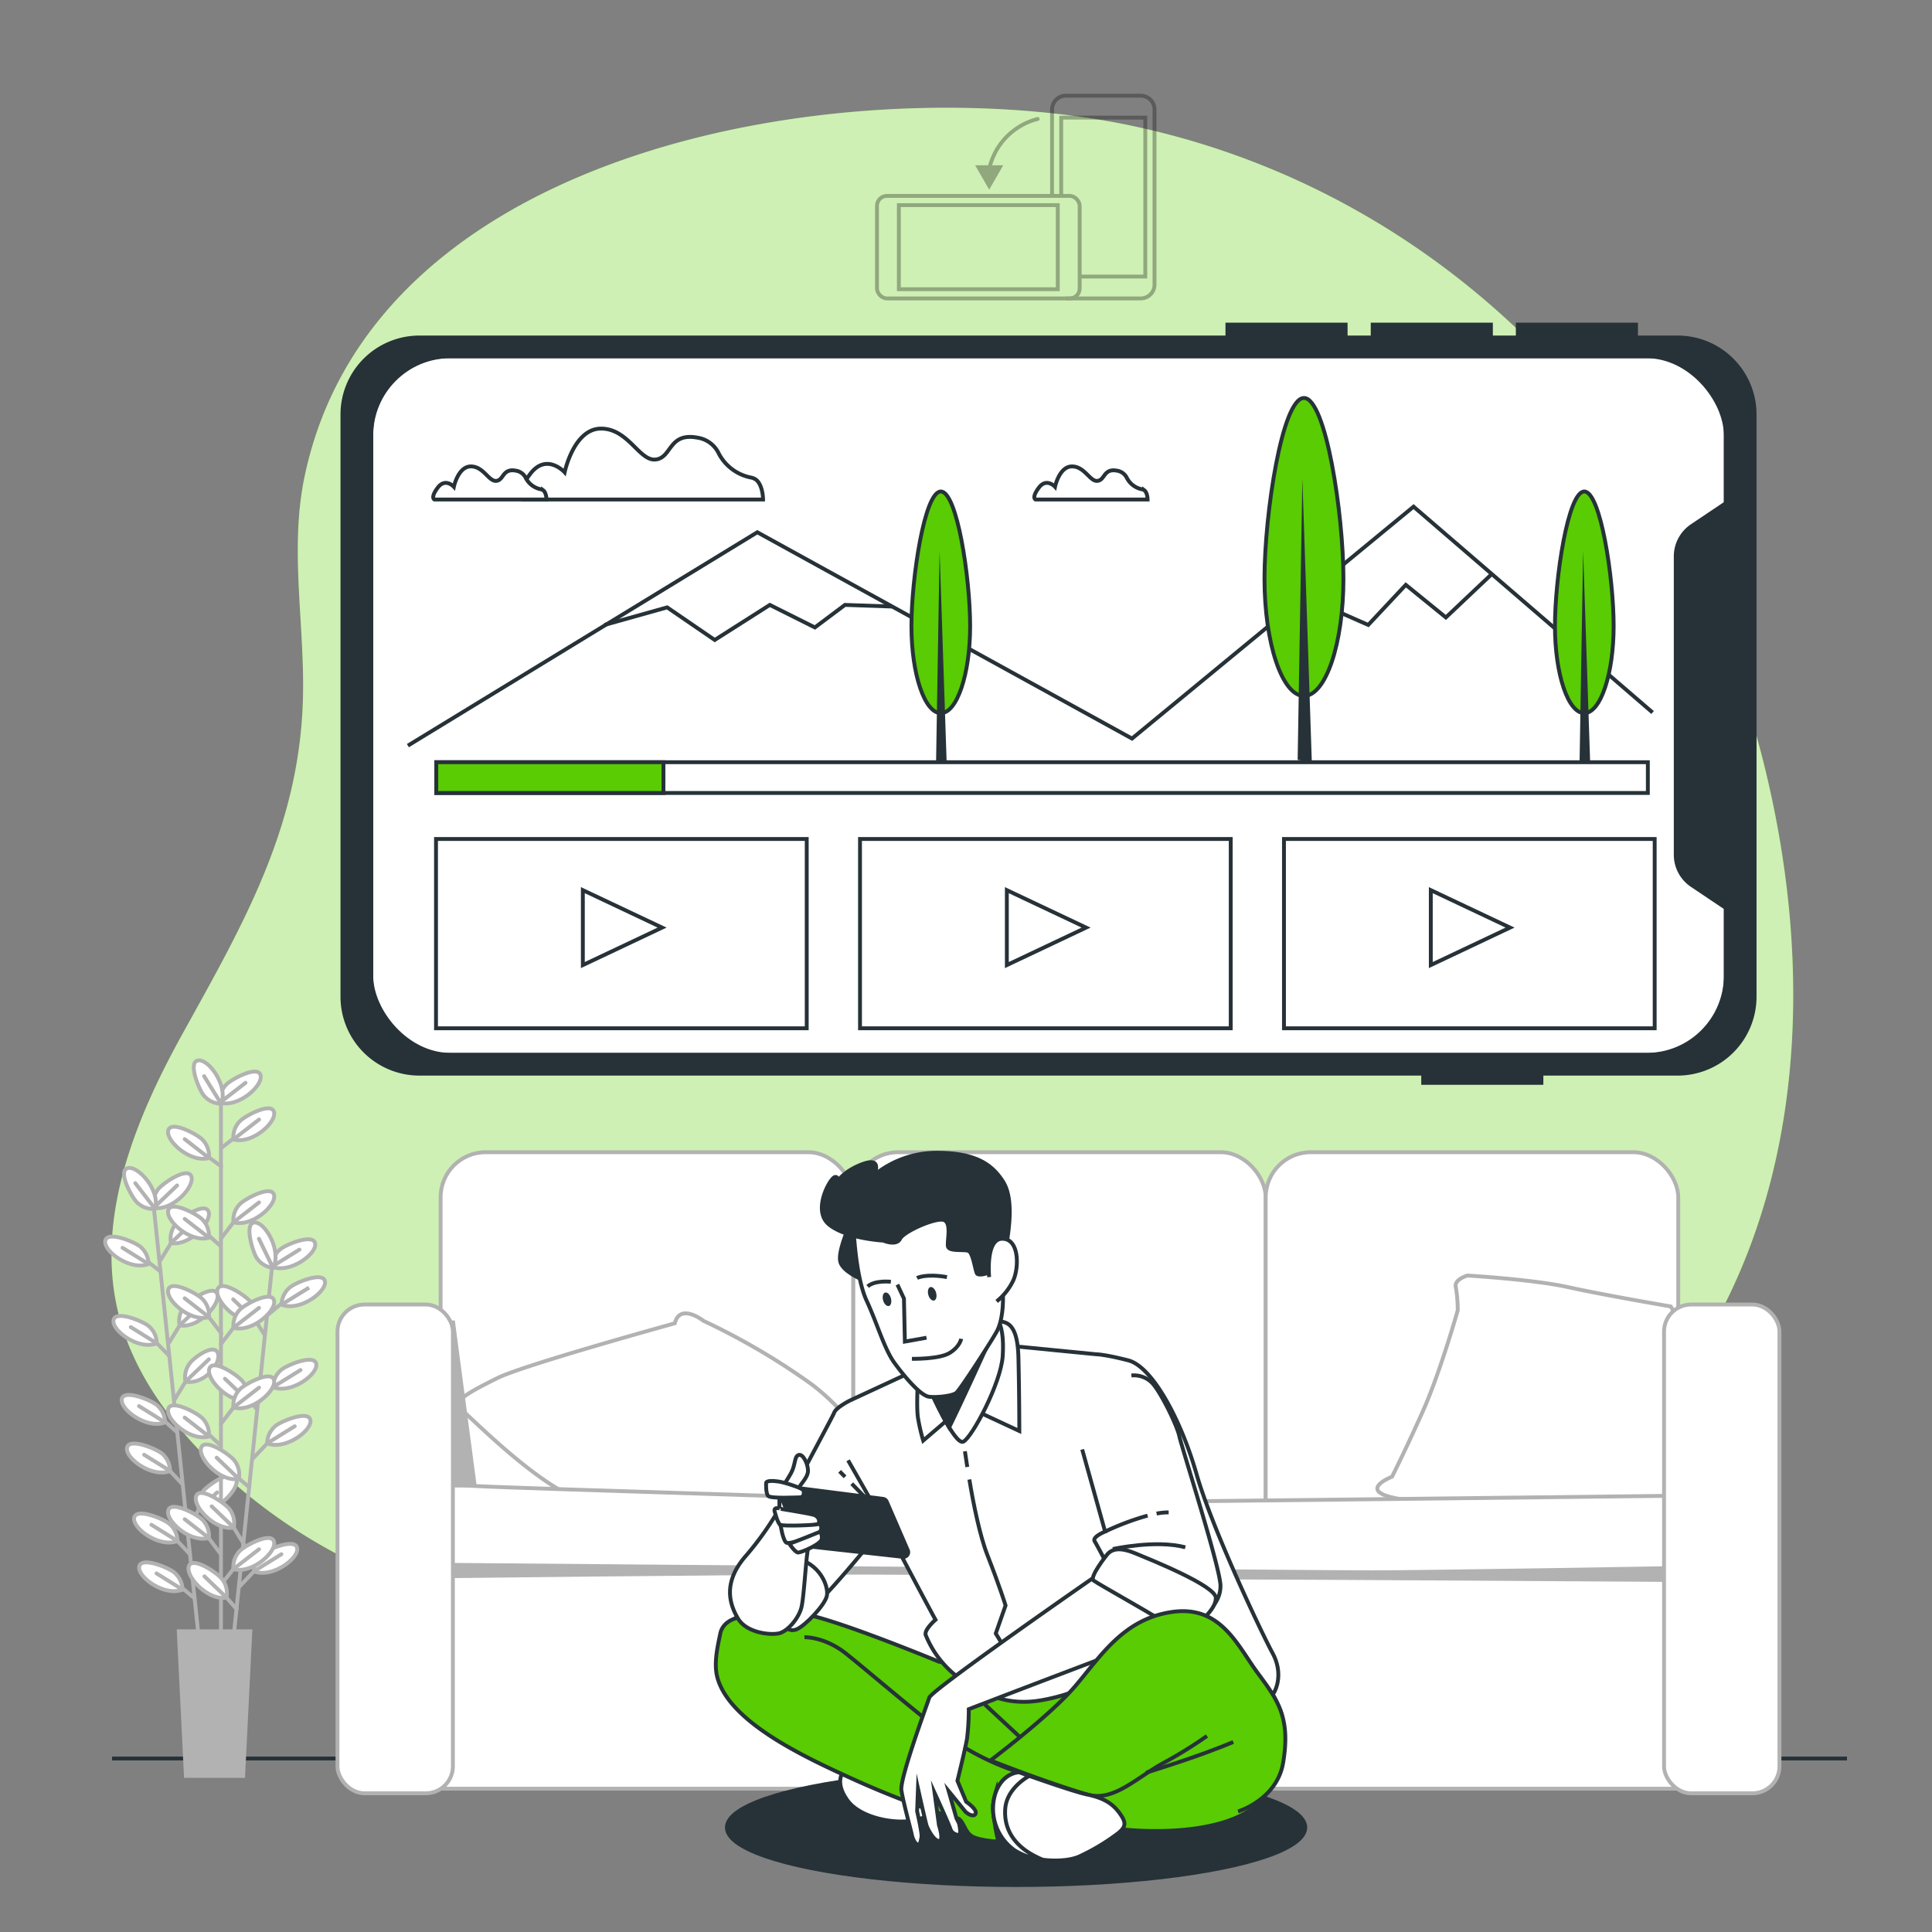 <svg xmlns="http://www.w3.org/2000/svg" viewBox="0 0 500 500"><rect x="0" y="0" width="500" height="500" fill="#808080" stroke="none"/><g id="freepik--background-simple--inject-122"><path d="M455.2,192.7a264.57,264.57,0,0,0-9.75-29.33C418.75,96.51,361.51,46.07,290.2,32,219.32,18.1,96.69,37.23,78.79,123.51c-3.71,17.86-.25,36.34-.34,54.58-.18,34.71-15,60.17-31.19,89.42-12.17,22-22.53,47.3-16.76,71.79,3.75,15.89,14,29.56,25.87,40.76,40.24,37.9,94.13,45.66,147,37,25-4.1,49.45-15.05,74.22-18.15,31.72-4,63.75,6.22,95.33-.7,30.32-6.64,56-28.72,70.94-55.91C468.75,297,468.33,241.48,455.2,192.7Z" style="fill:#59CC03"></path><path d="M455.2,192.7a264.57,264.57,0,0,0-9.75-29.33C418.75,96.51,361.51,46.07,290.2,32,219.32,18.1,96.69,37.23,78.79,123.51c-3.71,17.86-.25,36.34-.34,54.58-.18,34.71-15,60.17-31.19,89.42-12.17,22-22.53,47.3-16.76,71.79,3.75,15.89,14,29.56,25.87,40.76,40.24,37.9,94.13,45.66,147,37,25-4.1,49.45-15.05,74.22-18.15,31.72-4,63.75,6.22,95.33-.7,30.32-6.64,56-28.72,70.94-55.91C468.75,297,468.33,241.48,455.2,192.7Z" style="fill:#fff;opacity:0.7"></path></g><g id="freepik--Device--inject-122"><rect x="96.08" y="92.2" width="350.56" height="180.79" rx="20.5" style="fill:#fff;stroke:#263238;stroke-miterlimit:10"></rect><path d="M434.17,87.34H423.4V84H392.8v3.34h-6.95V84h-30.6v3.34h-7V84h-30.6v3.34H108.54a19.93,19.93,0,0,0-19.92,19.93V257.93a19.92,19.92,0,0,0,19.92,19.93H368.32v2.39h30.6v-2.39h35.25a19.92,19.92,0,0,0,19.92-19.93V107.27A19.93,19.93,0,0,0,434.17,87.34Zm12.47,42.88-8.76,5.88a9.52,9.52,0,0,0-4.2,7.89v77.22a9.52,9.52,0,0,0,4.2,7.89l8.76,5.88v18.09A19.93,19.93,0,0,1,426.71,273H116a19.92,19.92,0,0,1-19.92-19.93V112.13A19.93,19.93,0,0,1,116,92.2H426.71a19.94,19.94,0,0,1,19.93,19.93Z" style="fill:#263238;stroke:#263238;stroke-miterlimit:10"></path><rect x="112.84" y="217.13" width="95.94" height="48.99" style="fill:none;stroke:#263238;stroke-miterlimit:10"></rect><polygon points="171.35 240.06 150.84 230.37 150.84 249.76 171.35 240.06" style="fill:#fff;stroke:#263238;stroke-miterlimit:10"></polygon><rect x="222.57" y="217.13" width="95.94" height="48.99" style="fill:none;stroke:#263238;stroke-miterlimit:10"></rect><polygon points="281.08 240.06 260.57 230.37 260.57 249.76 281.08 240.06" style="fill:#fff;stroke:#263238;stroke-miterlimit:10"></polygon><rect x="332.29" y="217.13" width="95.94" height="48.99" style="fill:none;stroke:#263238;stroke-miterlimit:10"></rect><polygon points="390.8 240.06 370.29 230.37 370.29 249.76 390.8 240.06" style="fill:#fff;stroke:#263238;stroke-miterlimit:10"></polygon><rect x="112.91" y="197.26" width="313.55" height="7.96" style="fill:none;stroke:#263238;stroke-miterlimit:10"></rect><rect x="112.91" y="197.26" width="58.79" height="7.96" style="fill:#59CC03;stroke:#263238;stroke-miterlimit:10"></rect><polyline points="105.56 192.97 195.99 137.75 292.96 191.14 365.83 131.12 427.69 184.4" style="fill:none;stroke:#263238;stroke-miterlimit:10"></polyline><polyline points="156.46 161.73 172.66 157.19 184.97 165.62 199.23 156.55 210.89 162.38 218.67 156.55 230.84 156.97" style="fill:none;stroke:#263238;stroke-miterlimit:10"></polyline><polyline points="337.9 154.6 354.1 161.73 363.82 151.36 374.19 159.79 385.85 148.77" style="fill:none;stroke:#263238;stroke-miterlimit:10"></polyline><path d="M135.3,129.28h62.18s0-3.77-1.88-5.18a3.41,3.41,0,0,0-1.29-.52,12,12,0,0,1-8.27-6.17,7.31,7.31,0,0,0-5.52-4.14c-7.54-1.42-6.59,5.18-10.83,5.65s-7.07-8-14.14-8-9.42,11.31-9.42,11.31-4.71-5.19-8.95.47S135.3,129.28,135.3,129.28Z" style="fill:#fff;stroke:#263238;stroke-miterlimit:10"></path><path d="M268,129.28h29s0-1.76-.88-2.42a1.75,1.75,0,0,0-.6-.24,5.6,5.6,0,0,1-3.86-2.88,3.42,3.42,0,0,0-2.58-1.93c-3.51-.66-3.07,2.42-5.05,2.64s-3.3-3.74-6.6-3.74-4.39,5.27-4.39,5.27-2.2-2.41-4.18.22S268,129.28,268,129.28Z" style="fill:#fff;stroke:#263238;stroke-miterlimit:10"></path><path d="M112.43,129.28h29s0-1.76-.88-2.42a1.75,1.75,0,0,0-.6-.24,5.58,5.58,0,0,1-3.86-2.88,3.42,3.42,0,0,0-2.58-1.93c-3.51-.66-3.07,2.42-5.05,2.64s-3.3-3.74-6.6-3.74-4.4,5.27-4.4,5.27-2.19-2.41-4.17.22S112.43,129.28,112.43,129.28Z" style="fill:#fff;stroke:#263238;stroke-miterlimit:10"></path><path d="M347.68,149.76c0,16.76-4.57,30.35-10.21,30.35s-10.22-13.59-10.22-30.35S331.83,103,337.47,103,347.68,133,347.68,149.76Z" style="fill:#59CC03;stroke:#263238;stroke-miterlimit:10"></path><polygon points="335.83 196.65 337.05 123.77 339.5 197.26 335.83 196.65" style="fill:#263238"></polygon><path d="M251.07,162c0,12.46-3.4,22.56-7.59,22.56s-7.6-10.1-7.6-22.56,3.4-34.8,7.6-34.8S251.07,149.48,251.07,162Z" style="fill:#59CC03;stroke:#263238;stroke-miterlimit:10"></path><polygon points="242.26 196.81 243.17 142.63 244.99 197.26 242.26 196.81" style="fill:#263238"></polygon><path d="M417.61,162c0,12.46-3.4,22.56-7.6,22.56s-7.59-10.1-7.59-22.56,3.4-34.8,7.59-34.8S417.61,149.48,417.61,162Z" style="fill:#59CC03;stroke:#263238;stroke-miterlimit:10"></path><polygon points="408.8 196.81 409.71 142.63 411.53 197.26 408.8 196.81" style="fill:#263238"></polygon></g><g id="freepik--Icon--inject-122"><g style="opacity:0.3"><path d="M272.27,50.7V28.34a3.57,3.57,0,0,1,3.57-3.57h19.38a3.57,3.57,0,0,1,3.57,3.57V73.65a3.57,3.57,0,0,1-3.57,3.58H275.84" style="fill:none;stroke:#000;stroke-miterlimit:10"></path><polyline points="274.64 50.7 274.64 30.44 296.4 30.44 296.4 71.57 279.42 71.57" style="fill:none;stroke:#000;stroke-miterlimit:10"></polyline><rect x="226.96" y="50.7" width="52.46" height="26.53" rx="2.57" style="fill:none;stroke:#000;stroke-miterlimit:10"></rect><rect x="232.62" y="53.09" width="41.13" height="21.76" style="fill:none;stroke:#000;stroke-miterlimit:10"></rect><path d="M268.55,30.79a17.12,17.12,0,0,0-12.68,13.66" style="fill:none;stroke:#000;stroke-linecap:round;stroke-miterlimit:10"></path><polygon points="256 48.08 258.77 43.28 253.23 43.28 256 48.08" style="stroke:#000;stroke-miterlimit:10"></polygon></g></g><g id="freepik--Floor--inject-122"><line x1="29" y1="455.1" x2="478" y2="455.1" style="fill:none;stroke:#263238;stroke-miterlimit:10"></line></g><g id="freepik--Sofa--inject-122"><rect x="220.79" y="298.19" width="106.77" height="101.15" rx="11.67" style="fill:#fff;stroke:#b2b2b2;stroke-miterlimit:10"></rect><rect x="114.03" y="298.19" width="106.77" height="101.15" rx="11.67" style="fill:#fff;stroke:#b2b2b2;stroke-miterlimit:10"></rect><path d="M174.64,342.47s-39.16,10.8-45.92,14.18-12.15,6.08-9.45,8.1,17.56,17.56,29.71,23,32.41,0,52,1.35,29.7-1.35,29.7-3.38-8.1-18.23-20.93-27.68a176.48,176.48,0,0,0-27.68-16.2S176,337.07,174.64,342.47Z" style="fill:#fff;stroke:#b2b2b2;stroke-miterlimit:10"></path><polygon points="117.21 341.79 123.15 386.75 115.2 386.75 117.21 341.79" style="fill:#b2b2b2;stroke:#b2b2b2;stroke-miterlimit:10"></polygon><rect x="327.56" y="298.19" width="106.77" height="101.15" rx="11.67" style="fill:#fff;stroke:#b2b2b2;stroke-miterlimit:10"></rect><path d="M432.39,338.11s-17.55-3-26.57-5-26.06-3-26.06-3-3.51,1-3,3a34.36,34.36,0,0,1,.5,6s-4.51,16-9,26.06-8,17-8,17-6.51,2.51-2.5,4.51,14.53,2,14.53,2h63.15l1-43.61Z" style="fill:#fff;stroke:#b2b2b2;stroke-miterlimit:10"></path><polygon points="111.62 462.91 437.42 462.91 437.42 396.15 114.59 396.15 111.62 462.91" style="fill:#fff;stroke:#b2b2b2;stroke-miterlimit:10"></polygon><path d="M109.58,408s82.84-1,112.92-1,85.79,1.27,99.6,1.27,110,.62,110,.62l.17-5.64-324.61-2.28Z" style="fill:#b2b2b2;stroke:#b2b2b2;stroke-miterlimit:10"></path><path d="M108.49,404.91s232.32,2,246.53,2,76.62-1.07,76.62-1.07V387.12S270.37,389,264.2,389s-135.32-4-140.26-4.38-15.45,0-15.45,0Z" style="fill:#fff;stroke:#b2b2b2;stroke-miterlimit:10"></path><rect x="430.65" y="337.61" width="29.87" height="126.49" rx="7" style="fill:#fff;stroke:#b2b2b2;stroke-miterlimit:10"></rect><rect x="87.34" y="337.61" width="29.87" height="126.49" rx="7" style="fill:#fff;stroke:#b2b2b2;stroke-miterlimit:10"></rect></g><g id="freepik--Plant--inject-122"><line x1="39.88" y1="313.2" x2="51.43" y2="423.85" style="fill:none;stroke:#b2b2b2;stroke-linecap:round;stroke-linejoin:round"></line><line x1="49.15" y1="402.22" x2="44.33" y2="397.15" style="fill:none;stroke:#b2b2b2;stroke-linecap:round;stroke-linejoin:round"></line><path d="M45.92,398.8a5.94,5.94,0,0,0-2.08-4.44c-1.35-1.2-8.42-4.17-9.09-1.68C34,395.39,41.26,400.71,45.92,398.8Z" style="fill:#fff;stroke:#b2b2b2;stroke-miterlimit:10"></path><line x1="45.92" y1="398.8" x2="39.19" y2="394.61" style="fill:none;stroke:#b2b2b2;stroke-linecap:round;stroke-linejoin:round"></line><line x1="50.35" y1="413.64" x2="45.64" y2="409.73" style="fill:none;stroke:#b2b2b2;stroke-linecap:round;stroke-linejoin:round"></line><path d="M47.23,411.39A5.92,5.92,0,0,0,45.15,407c-1.34-1.2-8.42-4.18-9.09-1.69C35.33,408,42.57,413.29,47.23,411.39Z" style="fill:#fff;stroke:#b2b2b2;stroke-miterlimit:10"></path><line x1="47.23" y1="411.39" x2="40.5" y2="407.19" style="fill:none;stroke:#b2b2b2;stroke-linecap:round;stroke-linejoin:round"></line><line x1="45.88" y1="370.72" x2="41.12" y2="366.44" style="fill:none;stroke:#b2b2b2;stroke-linecap:round;stroke-linejoin:round"></line><path d="M42.72,368.1a5.91,5.91,0,0,0-2.09-4.44c-1.34-1.2-8.41-4.18-9.08-1.69C30.82,364.68,38.05,370,42.72,368.1Z" style="fill:#fff;stroke:#b2b2b2;stroke-miterlimit:10"></path><line x1="42.72" y1="368.1" x2="35.98" y2="363.9" style="fill:none;stroke:#b2b2b2;stroke-linecap:round;stroke-linejoin:round"></line><line x1="47.2" y1="384.1" x2="42.44" y2="379.02" style="fill:none;stroke:#b2b2b2;stroke-linecap:round;stroke-linejoin:round"></line><path d="M44,380.68A5.92,5.92,0,0,0,42,376.24c-1.35-1.2-8.42-4.18-9.09-1.68C32.13,377.26,39.37,382.58,44,380.68Z" style="fill:#fff;stroke:#b2b2b2;stroke-miterlimit:10"></path><line x1="44.03" y1="380.68" x2="37.3" y2="376.49" style="fill:none;stroke:#b2b2b2;stroke-linecap:round;stroke-linejoin:round"></line><line x1="43.76" y1="350.86" x2="38.99" y2="346" style="fill:none;stroke:#b2b2b2;stroke-linecap:round;stroke-linejoin:round"></line><path d="M40.58,347.65a5.94,5.94,0,0,0-2.08-4.44c-1.35-1.2-8.42-4.17-9.09-1.68C28.68,344.24,35.92,349.56,40.58,347.65Z" style="fill:#fff;stroke:#b2b2b2;stroke-miterlimit:10"></path><line x1="40.58" y1="347.65" x2="33.85" y2="343.46" style="fill:none;stroke:#b2b2b2;stroke-linecap:round;stroke-linejoin:round"></line><line x1="41.46" y1="329" x2="36.85" y2="325.47" style="fill:none;stroke:#b2b2b2;stroke-linecap:round;stroke-linejoin:round"></line><path d="M38.44,327.12a5.94,5.94,0,0,0-2.08-4.44c-1.35-1.2-8.42-4.17-9.09-1.68C26.54,323.71,33.78,329,38.44,327.12Z" style="fill:#fff;stroke:#b2b2b2;stroke-miterlimit:10"></path><line x1="38.44" y1="327.12" x2="31.71" y2="322.93" style="fill:none;stroke:#b2b2b2;stroke-linecap:round;stroke-linejoin:round"></line><line x1="48.68" y1="395.23" x2="52.67" y2="388.74" style="fill:none;stroke:#b2b2b2;stroke-linecap:round;stroke-linejoin:round"></line><path d="M51.45,390.69a6,6,0,0,1,1.12-4.78c1.07-1.45,7.37-5.82,8.55-3.52C62.39,384.89,56.41,391.59,51.45,390.69Z" style="fill:#fff;stroke:#b2b2b2;stroke-miterlimit:10"></path><line x1="51.45" y1="390.69" x2="56.19" y2="386.24" style="fill:none;stroke:#b2b2b2;stroke-linecap:round;stroke-linejoin:round"></line><line x1="45.23" y1="362.12" x2="49.21" y2="355.62" style="fill:none;stroke:#b2b2b2;stroke-linecap:round;stroke-linejoin:round"></line><path d="M48,357.57a5.91,5.91,0,0,1,1.13-4.77c1.06-1.45,6-5.09,7.17-2.79C57.56,352.51,53,358.47,48,357.57Z" style="fill:#fff;stroke:#b2b2b2;stroke-miterlimit:10"></path><line x1="47.99" y1="357.57" x2="54.06" y2="351.78" style="fill:none;stroke:#b2b2b2;stroke-linecap:round;stroke-linejoin:round"></line><line x1="43.71" y1="347.56" x2="47.69" y2="341.07" style="fill:none;stroke:#b2b2b2;stroke-linecap:round;stroke-linejoin:round"></line><path d="M46.48,343a5.88,5.88,0,0,1,1.12-4.77c1.06-1.46,7.37-5.83,8.54-3.53C57.41,337.22,51.43,343.92,46.48,343Z" style="fill:#fff;stroke:#b2b2b2;stroke-miterlimit:10"></path><line x1="46.48" y1="343.02" x2="52.54" y2="337.23" style="fill:none;stroke:#b2b2b2;stroke-linecap:round;stroke-linejoin:round"></line><line x1="41.48" y1="326.23" x2="45.46" y2="319.74" style="fill:none;stroke:#b2b2b2;stroke-linecap:round;stroke-linejoin:round"></line><path d="M44.25,321.69a6,6,0,0,1,1.12-4.78c1.07-1.45,7.37-5.82,8.54-3.52C55.19,315.89,49.2,322.59,44.25,321.69Z" style="fill:#fff;stroke:#b2b2b2;stroke-miterlimit:10"></path><line x1="44.25" y1="321.69" x2="50.31" y2="315.89" style="fill:none;stroke:#b2b2b2;stroke-linecap:round;stroke-linejoin:round"></line><path d="M39.78,312.59a6,6,0,0,1,1.12-4.78c1.07-1.45,7.37-5.82,8.55-3.52C50.72,306.79,44.74,313.49,39.78,312.59Z" style="fill:#fff;stroke:#b2b2b2;stroke-miterlimit:10"></path><line x1="39.78" y1="312.59" x2="45.84" y2="306.79" style="fill:none;stroke:#b2b2b2;stroke-linecap:round;stroke-linejoin:round"></line><path d="M40.13,312.84a5.92,5.92,0,0,1-4.63-1.62c-1.33-1.21-5-7.94-2.61-8.86C35.51,301.35,41.55,308,40.13,312.84Z" style="fill:#fff;stroke:#b2b2b2;stroke-miterlimit:10"></path><line x1="40.13" y1="312.84" x2="35.01" y2="306.2" style="fill:none;stroke:#b2b2b2;stroke-linecap:round;stroke-linejoin:round"></line><line x1="57.18" y1="283.38" x2="57.18" y2="423.31" style="fill:none;stroke:#b2b2b2;stroke-linecap:round;stroke-linejoin:round"></line><line x1="70.34" y1="328.44" x2="58.85" y2="439.1" style="fill:none;stroke:#b2b2b2;stroke-linecap:round;stroke-linejoin:round"></line><line x1="61.28" y1="416.49" x2="58.62" y2="413.45" style="fill:none;stroke:#b2b2b2;stroke-linecap:round;stroke-linejoin:round"></line><path d="M58.62,413.45a5.93,5.93,0,0,0-1.12-4.77c-1.07-1.45-7.38-5.82-8.55-3.52C47.68,407.66,53.67,414.36,58.62,413.45Z" style="fill:#fff;stroke:#b2b2b2;stroke-miterlimit:10"></path><line x1="58.62" y1="413.45" x2="52.9" y2="407.96" style="fill:none;stroke:#b2b2b2;stroke-linecap:round;stroke-linejoin:round"></line><line x1="64.52" y1="384.9" x2="60.58" y2="381.6" style="fill:none;stroke:#b2b2b2;stroke-linecap:round;stroke-linejoin:round"></line><path d="M61.81,382.74A5.91,5.91,0,0,0,60.68,378c-1.06-1.45-7.37-5.82-8.54-3.52C50.87,377,56.85,383.65,61.81,382.74Z" style="fill:#fff;stroke:#b2b2b2;stroke-miterlimit:10"></path><line x1="61.81" y1="382.74" x2="56.08" y2="377.25" style="fill:none;stroke:#b2b2b2;stroke-linecap:round;stroke-linejoin:round"></line><line x1="63.27" y1="399.87" x2="59.29" y2="393.38" style="fill:none;stroke:#b2b2b2;stroke-linecap:round;stroke-linejoin:round"></line><path d="M60.5,395.33a6,6,0,0,0-1.12-4.78c-1.07-1.45-7.38-5.82-8.55-3.52C49.56,389.53,55.55,396.23,60.5,395.33Z" style="fill:#fff;stroke:#b2b2b2;stroke-miterlimit:10"></path><line x1="60.5" y1="395.33" x2="54.78" y2="389.84" style="fill:none;stroke:#b2b2b2;stroke-linecap:round;stroke-linejoin:round"></line><line x1="66.52" y1="364.73" x2="62.71" y2="360.35" style="fill:none;stroke:#b2b2b2;stroke-linecap:round;stroke-linejoin:round"></line><path d="M63.93,362.3a5.93,5.93,0,0,0-1.12-4.77c-1.07-1.46-7.38-5.82-8.55-3.52C53,356.51,59,363.2,63.93,362.3Z" style="fill:#fff;stroke:#b2b2b2;stroke-miterlimit:10"></path><line x1="63.93" y1="362.3" x2="58.21" y2="356.81" style="fill:none;stroke:#b2b2b2;stroke-linecap:round;stroke-linejoin:round"></line><line x1="68.52" y1="345.52" x2="64.85" y2="339.82" style="fill:none;stroke:#b2b2b2;stroke-linecap:round;stroke-linejoin:round"></line><path d="M66.06,341.77A6,6,0,0,0,64.94,337c-1.07-1.45-7.38-5.82-8.55-3.52C55.12,336,61.11,342.67,66.06,341.77Z" style="fill:#fff;stroke:#b2b2b2;stroke-miterlimit:10"></path><line x1="66.06" y1="341.77" x2="60.34" y2="336.28" style="fill:none;stroke:#b2b2b2;stroke-linecap:round;stroke-linejoin:round"></line><line x1="62.06" y1="410.52" x2="67.3" y2="404.99" style="fill:none;stroke:#b2b2b2;stroke-linecap:round;stroke-linejoin:round"></line><path d="M65.71,406.65a5.88,5.88,0,0,1,2.08-4.44c1.34-1.2,8.41-4.18,9.08-1.69C77.6,403.23,70.37,408.55,65.71,406.65Z" style="fill:#fff;stroke:#b2b2b2;stroke-miterlimit:10"></path><line x1="65.71" y1="406.65" x2="72.83" y2="402.23" style="fill:none;stroke:#b2b2b2;stroke-linecap:round;stroke-linejoin:round"></line><line x1="65.5" y1="377.41" x2="70.73" y2="371.88" style="fill:none;stroke:#b2b2b2;stroke-linecap:round;stroke-linejoin:round"></line><path d="M69.14,373.53a5.94,5.94,0,0,1,2.08-4.44c1.35-1.2,8.42-4.18,9.09-1.69C81,370.11,73.8,375.43,69.14,373.53Z" style="fill:#fff;stroke:#b2b2b2;stroke-miterlimit:10"></path><line x1="69.14" y1="373.53" x2="76.27" y2="369.11" style="fill:none;stroke:#b2b2b2;stroke-linecap:round;stroke-linejoin:round"></line><line x1="67.01" y1="362.85" x2="72.24" y2="357.32" style="fill:none;stroke:#b2b2b2;stroke-linecap:round;stroke-linejoin:round"></line><path d="M70.65,359a5.92,5.92,0,0,1,2.08-4.44c1.35-1.2,8.42-4.18,9.09-1.69C82.55,355.56,75.31,360.88,70.65,359Z" style="fill:#fff;stroke:#b2b2b2;stroke-miterlimit:10"></path><line x1="70.65" y1="358.98" x2="77.78" y2="354.56" style="fill:none;stroke:#b2b2b2;stroke-linecap:round;stroke-linejoin:round"></line><line x1="69.16" y1="340.43" x2="74.46" y2="335.99" style="fill:none;stroke:#b2b2b2;stroke-linecap:round;stroke-linejoin:round"></line><path d="M72.87,337.64A5.89,5.89,0,0,1,75,333.2c1.34-1.2,8.41-4.18,9.08-1.69C84.76,334.22,77.53,339.55,72.87,337.64Z" style="fill:#fff;stroke:#b2b2b2;stroke-miterlimit:10"></path><line x1="72.87" y1="337.64" x2="79.99" y2="333.22" style="fill:#fff;stroke:#b2b2b2;stroke-miterlimit:10"></line><path d="M70.37,327.82a5.92,5.92,0,0,1,2.08-4.44c1.34-1.2,8.41-4.18,9.08-1.69C82.26,324.4,75,329.72,70.37,327.82Z" style="fill:#fff;stroke:#b2b2b2;stroke-miterlimit:10"></path><line x1="70.37" y1="327.82" x2="77.49" y2="323.4" style="fill:none;stroke:#b2b2b2;stroke-linecap:round;stroke-linejoin:round"></line><path d="M70.66,328.14a5.94,5.94,0,0,1-4.2-2.54c-1-1.46-3.28-8.8-.73-9.21C68.5,316,73,323.7,70.66,328.14Z" style="fill:#fff;stroke:#b2b2b2;stroke-miterlimit:10"></path><line x1="70.66" y1="328.14" x2="67.01" y2="320.59" style="fill:none;stroke:#b2b2b2;stroke-linecap:round;stroke-linejoin:round"></line><line x1="56.99" y1="402.02" x2="52.66" y2="396.23" style="fill:none;stroke:#b2b2b2;stroke-linecap:round;stroke-linejoin:round"></line><path d="M54.07,398a5.93,5.93,0,0,0-1.62-4.63c-1.21-1.33-7.93-5-8.86-2.62C42.58,393.41,49.23,399.45,54.07,398Z" style="fill:#fff;stroke:#b2b2b2;stroke-miterlimit:10"></path><line x1="54.07" y1="398.04" x2="47.8" y2="393.17" style="fill:none;stroke:#b2b2b2;stroke-linecap:round;stroke-linejoin:round"></line><line x1="57.14" y1="374.11" x2="52.66" y2="369.93" style="fill:none;stroke:#b2b2b2;stroke-linecap:round;stroke-linejoin:round"></line><path d="M54.07,371.75a5.94,5.94,0,0,0-1.62-4.64c-1.21-1.33-7.93-5-8.86-2.61C42.58,367.11,49.23,373.16,54.07,371.75Z" style="fill:#fff;stroke:#b2b2b2;stroke-miterlimit:10"></path><line x1="54.07" y1="371.75" x2="47.8" y2="366.87" style="fill:none;stroke:#b2b2b2;stroke-linecap:round;stroke-linejoin:round"></line><line x1="57.29" y1="345.1" x2="52.66" y2="339.06" style="fill:none;stroke:#b2b2b2;stroke-linecap:round;stroke-linejoin:round"></line><path d="M54.07,340.87a5.93,5.93,0,0,0-1.62-4.63c-1.21-1.33-7.93-5-8.86-2.62C42.58,336.24,49.23,342.28,54.07,340.87Z" style="fill:#fff;stroke:#b2b2b2;stroke-miterlimit:10"></path><line x1="54.07" y1="340.87" x2="47.8" y2="336" style="fill:none;stroke:#b2b2b2;stroke-linecap:round;stroke-linejoin:round"></line><line x1="56.99" y1="322.41" x2="52.66" y2="318.51" style="fill:none;stroke:#b2b2b2;stroke-linecap:round;stroke-linejoin:round"></line><path d="M54.07,320.32a5.92,5.92,0,0,0-1.62-4.63c-1.21-1.34-7.93-5-8.86-2.62C42.58,315.69,49.23,321.73,54.07,320.32Z" style="fill:#fff;stroke:#b2b2b2;stroke-miterlimit:10"></path><line x1="54.07" y1="320.32" x2="47.8" y2="315.45" style="fill:none;stroke:#b2b2b2;stroke-linecap:round;stroke-linejoin:round"></line><line x1="57.24" y1="301.85" x2="52.74" y2="298.55" style="fill:none;stroke:#b2b2b2;stroke-linecap:round;stroke-linejoin:round"></line><path d="M54.07,299.68A5.94,5.94,0,0,0,52.45,295c-1.21-1.33-7.93-5-8.86-2.61C42.58,295,49.23,301.09,54.07,299.68Z" style="fill:#fff;stroke:#b2b2b2;stroke-miterlimit:10"></path><line x1="54.07" y1="299.68" x2="47.8" y2="294.81" style="fill:none;stroke:#b2b2b2;stroke-linecap:round;stroke-linejoin:round"></line><line x1="58.08" y1="409" x2="61.82" y2="404.26" style="fill:none;stroke:#b2b2b2;stroke-linecap:round;stroke-linejoin:round"></line><path d="M60.41,406.07A5.94,5.94,0,0,1,62,401.44c1.21-1.33,7.94-5,8.86-2.62C71.89,401.44,65.24,407.48,60.41,406.07Z" style="fill:#fff;stroke:#b2b2b2;stroke-miterlimit:10"></path><line x1="60.41" y1="406.07" x2="67.04" y2="400.94" style="fill:none;stroke:#b2b2b2;stroke-linecap:round;stroke-linejoin:round"></line><line x1="57.19" y1="368.48" x2="61.82" y2="362.44" style="fill:none;stroke:#b2b2b2;stroke-linecap:round;stroke-linejoin:round"></line><path d="M60.41,364.25A5.93,5.93,0,0,1,62,359.62c1.21-1.34,7.94-5,8.86-2.62C71.89,359.62,65.24,365.66,60.41,364.25Z" style="fill:#fff;stroke:#b2b2b2;stroke-miterlimit:10"></path><line x1="60.41" y1="364.25" x2="67.04" y2="359.12" style="fill:none;stroke:#b2b2b2;stroke-linecap:round;stroke-linejoin:round"></line><line x1="57.19" y1="347.84" x2="61.82" y2="341.79" style="fill:none;stroke:#b2b2b2;stroke-linecap:round;stroke-linejoin:round"></line><path d="M60.41,343.61A6,6,0,0,1,62,339c1.21-1.33,7.94-5,8.86-2.61C71.89,339,65.24,345,60.41,343.61Z" style="fill:#fff;stroke:#b2b2b2;stroke-miterlimit:10"></path><line x1="60.41" y1="343.61" x2="67.04" y2="338.47" style="fill:none;stroke:#b2b2b2;stroke-linecap:round;stroke-linejoin:round"></line><line x1="57.19" y1="320.55" x2="61.82" y2="314.51" style="fill:none;stroke:#b2b2b2;stroke-linecap:round;stroke-linejoin:round"></line><path d="M60.41,316.32A5.94,5.94,0,0,1,62,311.69c1.21-1.33,7.94-5,8.86-2.62C71.89,311.69,65.24,317.73,60.41,316.32Z" style="fill:#fff;stroke:#b2b2b2;stroke-miterlimit:10"></path><line x1="60.41" y1="316.32" x2="67.04" y2="311.19" style="fill:none;stroke:#b2b2b2;stroke-linecap:round;stroke-linejoin:round"></line><line x1="57.39" y1="297.01" x2="61.93" y2="293.46" style="fill:none;stroke:#b2b2b2;stroke-linecap:round;stroke-linejoin:round"></line><path d="M60.41,294.87A5.94,5.94,0,0,1,62,290.24c1.21-1.33,7.94-5,8.86-2.62C71.89,290.24,65.24,296.28,60.41,294.87Z" style="fill:#fff;stroke:#b2b2b2;stroke-miterlimit:10"></path><line x1="60.41" y1="294.87" x2="67.04" y2="289.74" style="fill:none;stroke:#b2b2b2;stroke-linecap:round;stroke-linejoin:round"></line><path d="M56.91,285.36a5.93,5.93,0,0,1,1.61-4.63c1.21-1.34,7.94-5,8.86-2.62C68.39,280.73,61.74,286.77,56.91,285.36Z" style="fill:#fff;stroke:#b2b2b2;stroke-miterlimit:10"></path><line x1="56.91" y1="285.36" x2="63.54" y2="280.23" style="fill:none;stroke:#b2b2b2;stroke-linecap:round;stroke-linejoin:round"></line><path d="M57.23,285.64a5.94,5.94,0,0,1-4.44-2.08c-1.2-1.35-4.16-8.42-1.67-9.09C53.83,273.74,59.14,281,57.23,285.64Z" style="fill:#fff;stroke:#b2b2b2;stroke-miterlimit:10"></path><line x1="57.23" y1="285.64" x2="52.82" y2="278.51" style="fill:none;stroke:#b2b2b2;stroke-linecap:round;stroke-linejoin:round"></line><polygon points="62.93 459.61 48.11 459.61 46.26 422.18 64.79 422.18 62.93 459.61" style="fill:#b2b2b2;stroke:#b2b2b2;stroke-miterlimit:10"></polygon></g><g id="freepik--Character--inject-122"><ellipse cx="262.96" cy="472.95" rx="74.84" ry="14.9" style="fill:#263238;stroke:#263238;stroke-miterlimit:10"></ellipse><path d="M218.41,458.27s-2.67,2.67.84,7.58S232,472,235.94,471.18s6.46-2.1,11.09-1.4,5.19.7,5.19.7-14.87-6.87-22.87-10.38S218.55,457.85,218.41,458.27Z" style="fill:#fff;stroke:#263238;stroke-miterlimit:10"></path><path d="M243,430.05s-21.7-9-32.32-11.75-21.48-2.72-22.61,4.29-1.81,9.5,1.13,13.34S236.44,461,255,464.64s23.88,8.47,40.38,9.15,30.37-3.05,33.09-11.41,5-14.92,2.71-20.12a35.39,35.39,0,0,0-4.3-7.69s-15.59-11.3-31.87-10.4-32.32,6.11-39.78,6.56A46,46,0,0,1,243,430.05Z" style="fill:#59CC03;stroke:#263238;stroke-miterlimit:10"></path><line x1="253.19" y1="439.55" x2="264.88" y2="450.41" style="fill:none;stroke:#263238;stroke-miterlimit:10"></line><path d="M219.94,362.46s-3.61,1.81-4.07,3.17S191,411.52,192.14,413.1s6.1,8.14,11.08,8.14S229,394.56,229,394.56s10.62,20.12,13.11,24.64c0,0-3.17,2.71-2.49,4.07a25.81,25.81,0,0,0,9,11.3c6.1,4.07,12.21,7,21,5.43s13.79-4.52,21-9.27,24.18-1.13,28.7,4.75,8.82,4.74,10,3.16,2.71-5.88,0-10.85-15.6-32.1-19.67-46.34-11.52-27.8-17.63-29.38-8.36-1.59-8.36-1.59l-31.27-3.06Z" style="fill:#fff;stroke:#263238;stroke-miterlimit:10"></path><path d="M250.87,382.89c1,6.12,2.72,14.6,4.66,19.54,3.26,8.34,4.71,13.06,4.71,13.06l-2.54,7.25,5.08,8.34" style="fill:none;stroke:#263238;stroke-miterlimit:10"></path><path d="M249.72,375.59s.22,1.6.61,4.06" style="fill:none;stroke:#263238;stroke-miterlimit:10"></path><line x1="228.99" y1="394.56" x2="219.48" y2="377.93" style="fill:#fff;stroke:#263238;stroke-miterlimit:10"></line><line x1="218.7" y1="382.21" x2="217.29" y2="380.78" style="fill:#fff;stroke:#263238;stroke-miterlimit:10"></line><line x1="226.7" y1="390.4" x2="220.43" y2="383.98" style="fill:#fff;stroke:#263238;stroke-miterlimit:10"></line><path d="M197.83,403.09s.43-1.31,7.43,0,9.19,7.44,8.75,9.84-5.68,7.88-7.87,8.75-4.16-1.09-7.88-3.72-8.09-7.43-6.78-10.28S197.83,403.09,197.83,403.09Z" style="fill:#fff;stroke:#263238;stroke-miterlimit:10"></path><path d="M237.57,357s-.45,7,0,9.94a49,49,0,0,0,1.36,5.88l6.33-5.42,5.43-3.17,13.11,6.11s0-9.27-.23-19-3.62-9-5.2-9.5S237.57,357,237.57,357Z" style="fill:#fff;stroke:#263238;stroke-miterlimit:10"></path><path d="M240.74,359.75s6.33,14.47,8.59,13.34,9.72-15.15,10.17-22.15-1.13-9.05-1.13-9.05-10.4,13.79-12,15.6S240.74,359.75,240.74,359.75Z" style="fill:#fff;stroke:#263238;stroke-miterlimit:10"></path><path d="M257.58,343.7l-.89.41c-3,4-9.12,12-10.3,13.38-1.58,1.81-5.65,2.26-5.65,2.26a99.74,99.74,0,0,0,4.9,9.65C249.63,361.34,257.58,343.7,257.58,343.7Z" style="fill:#263238;stroke:#263238;stroke-miterlimit:10"></path><path d="M219.42,318.17s-2.66,6.05-1.93,8.47,5.32,4.35,5.32,4.35l-1-13.3S220.88,316.72,219.42,318.17Z" style="fill:#263238;stroke:#263238;stroke-miterlimit:10"></path><path d="M220.88,317.44s.48,12.83,3.38,19.12,4.6,12.58,7.26,16.21,6.78,8.47,8.95,8.71,6.05-.24,7-1,8.47-12.34,10.4-15.73,1.7-9.19,1.7-9.19a48.71,48.71,0,0,0,0-13.06c-1-7.26-11.62-11.38-18.87-11.38S220.88,317.44,220.88,317.44Z" style="fill:#fff;stroke:#263238;stroke-miterlimit:10"></path><path d="M237.33,330.75s2.18-1.21,7.74-.24" style="fill:none;stroke:#263238;stroke-miterlimit:10"></path><path d="M230.55,331.72s-4.11-.48-6,1.21" style="fill:none;stroke:#263238;stroke-miterlimit:10"></path><polyline points="232.25 332.45 233.94 336.07 234.18 347.2 239.78 346.2" style="fill:none;stroke:#263238;stroke-miterlimit:10"></polyline><path d="M236,351.66s7.15.14,9.81-1.54,2.94-3.64,2.94-3.64" style="fill:none;stroke:#263238;stroke-miterlimit:10"></path><path d="M242.27,334.58c.26,1,0,1.88-.55,2s-1.22-.52-1.48-1.49,0-1.88.55-2S242,333.61,242.27,334.58Z" style="fill:#263238"></path><path d="M230.57,336c.26,1,0,1.88-.54,2s-1.23-.51-1.49-1.49,0-1.88.55-2S230.31,335,230.57,336Z" style="fill:#263238"></path><path d="M228.62,321.07s-9.44-.48-14-4.11.24-12.1,1.45-12.34.24,1.7.24,1.7,1.69-3.15,7-5.09,2.9,2.91,2.9,2.91a25.51,25.51,0,0,1,16.21-5.81c9.92,0,14.27,2.9,17.18,7.5s1.45,13.31.48,18.39-6.77,6.29-7.26,5.32-1-5.32-2.17-5.8-5.08.24-5.33-1.21,1-6-1-6.78-10.41,2.9-11.38,4.84S228.62,321.07,228.62,321.07Z" style="fill:#263238;stroke:#263238;stroke-miterlimit:10"></path><path d="M256,330.51s-1-9.92,3.39-9.92,4.35,7.26,2.9,10.65a15.34,15.34,0,0,1-4.36,5.56" style="fill:#fff;stroke:#263238;stroke-miterlimit:10"></path><path d="M208.19,423.72s5.2-.22,10.85,4.3,15.6,13.11,24.86,20.34a66.66,66.66,0,0,0,19.85,10.31s-6.74,4.84-6.74,8.68a47.77,47.77,0,0,0,1.36,9.27s-4.75-.23-6.78-1.36-2.26-4.52-4.07-4.75-14-4.29-26.45-9.94-32.77-14.95-35.52-26.87c-.83-3.61.27-8,.84-10.85.83-4.18,6-4.55,7.11-4.55" style="fill:#59CC03;stroke:#263238;stroke-miterlimit:10"></path><path d="M283.91,407.67s-42.72,29.61-43.4,31.65-7.68,21-7.23,24,2.49,10.4,2.71,11.53.91,2.49,1.58,2.49.68-.91.91-1.81-1.13-6.78-1.13-6.78l.22-5.88s2,9,2.27,9.72,1.8,3.84,3.16,3.84,0-4.07,0-4.07L241.87,464s3.62,7.91,4.07,9.27a2.24,2.24,0,0,0,2.26,1.58c.68,0,0-2.94,0-2.94l-.68-1.36-2-7s3.16,3.84,4.07,5,2.71,1.81,2.93.68-2.48-2.94-2.48-2.94l-2.26-5.43s2-8.13,2.48-10.85a61.75,61.75,0,0,0,.46-7.68s44.75-17.18,47.92-18.09,6.33-1.8,6.33-4.52S283.91,407.67,283.91,407.67Z" style="fill:#fff;stroke:#263238;stroke-miterlimit:10"></path><path d="M280.07,375.12,286,396.37s-3.39,1.36-2.71,2.49,2.71,5,2.71,5v1.81l21.47,11.07s2,4.53,3.39,2.49,5-4.29,5-8.81-10-35.72-10.63-38.66-4.74-11.3-7-13.79a6.61,6.61,0,0,0-5.43-2" style="fill:#fff;stroke:#263238;stroke-miterlimit:10"></path><path d="M288,400.89s11.08-2.48,18.76-.45" style="fill:none;stroke:#263238;stroke-miterlimit:10"></path><path d="M299.32,391.71a17.72,17.72,0,0,1,3.13-.31" style="fill:none;stroke:#263238;stroke-miterlimit:10"></path><path d="M286,396.37a68.28,68.28,0,0,1,11-4.13" style="fill:none;stroke:#263238;stroke-miterlimit:10"></path><path d="M286.4,402.47s-4.52,5.66-3.39,6.56,18.31,10.4,19.67,11.75,4.74,2.26,6.1.68,5.88-4.75,5.88-7.91-17-9.95-20.8-11.53S287.76,400.67,286.4,402.47Z" style="fill:#fff;stroke:#263238;stroke-miterlimit:10"></path><path d="M202.6,388.79s-.11.23-.34.65A78.88,78.88,0,0,1,193,402.69c-6,6.88-4.21,12.49-2,16.19s8.29,4.34,10.58,3.83,5.23-4,5.87-6.89,1.15-12.62,1.66-15,.63-3.45.63-3.45Z" style="fill:#fff;stroke:#263238;stroke-miterlimit:10"></path><path d="M201.71,391.34v-4.08c0-1.66,1.91-3.95,3.06-6.12s.77-4.21,1.91-4.59,2.43,2.29,2.43,4.08-2.17,3.7-2.17,4.21-.13,1.91-.13,1.91,4.08,7.65,3.83,9.94-2.81,2.81-4.72,1.28S201.71,391.34,201.71,391.34Z" style="fill:#fff;stroke:#263238;stroke-miterlimit:10"></path><path d="M201.73,386.31l5.28,13a1.23,1.23,0,0,0,1,.75l25.7,2.85a1.21,1.21,0,0,0,1.24-1.68l-5.46-12.6a1.19,1.19,0,0,0-.95-.72L203,384.65A1.22,1.22,0,0,0,201.73,386.31Z" style="fill:#263238;stroke:#263238;stroke-miterlimit:10"></path><path d="M198.27,383.82s-.13,2.55.51,3.31,7.27.38,8.29.38,1.14-1.4.76-1.91-4.59-1.91-6.25-2.17S198.27,383.18,198.27,383.82Z" style="fill:#fff;stroke:#263238;stroke-miterlimit:10"></path><path d="M200.44,391s.76,3.19,1.53,3.7,9.05.25,9.69-.26.38-2-1.15-2.42-8.42-1.53-8.42-1.53S200.31,389.81,200.44,391Z" style="fill:#fff;stroke:#263238;stroke-miterlimit:10"></path><path d="M202,394.66s.63,4.08,1.53,4.59,7.9-1.79,8.67-2.81.12-2.29-.51-2S203.11,395,202,394.66Z" style="fill:#fff;stroke:#263238;stroke-miterlimit:10"></path><path d="M204.26,399.5s1.53,2.3,2.3,2.3,6-2.17,6.12-3.57-.51-1.79-.51-1.79S205,399.37,204.26,399.5Z" style="fill:#fff;stroke:#263238;stroke-miterlimit:10"></path><path d="M320.41,468.78c.91-.23,10.1-3.48,11.65-12.51,2-11.73-1.35-16.27-6.55-23.28s-9.5-17.63-22.16-15.82-18.53,11.53-25.09,19.21-21.92,19.21-21.92,19.21,13.77,5.48,25,8.82c6.78,2,12.71-4.29,19.71-8.14a111,111,0,0,0,11.31-7" style="fill:#59CC03;stroke:#263238;stroke-miterlimit:10"></path><path d="M296.61,458.76s13.78-4.18,22.55-7.94" style="fill:none;stroke:#263238;stroke-miterlimit:10"></path><path d="M263.75,458.67s-4.27,0-6.14,5.47a13.17,13.17,0,0,0,4.94,14.69c4.41,3.07,13.08,3.34,16.82,1.6a54.46,54.46,0,0,0,10-6c2.13-1.73,2.13-2.8.26-5.34s-4.4-3.87-8.27-4.67S263.75,458.67,263.75,458.67Z" style="fill:#fff;stroke:#263238;stroke-miterlimit:10"></path><path d="M266.36,459.6l-2.61-.93s-4.27,0-6.14,5.47a13.17,13.17,0,0,0,4.94,14.69,16.66,16.66,0,0,0,7.23,2.45c-.76-.34-1.53-.71-2.29-1.11-4.27-2.27-7.74-6.15-7.34-12C260.46,463.48,264.65,460.59,266.36,459.6Z" style="fill:#fff;stroke:#263238;stroke-miterlimit:10"></path></g></svg>